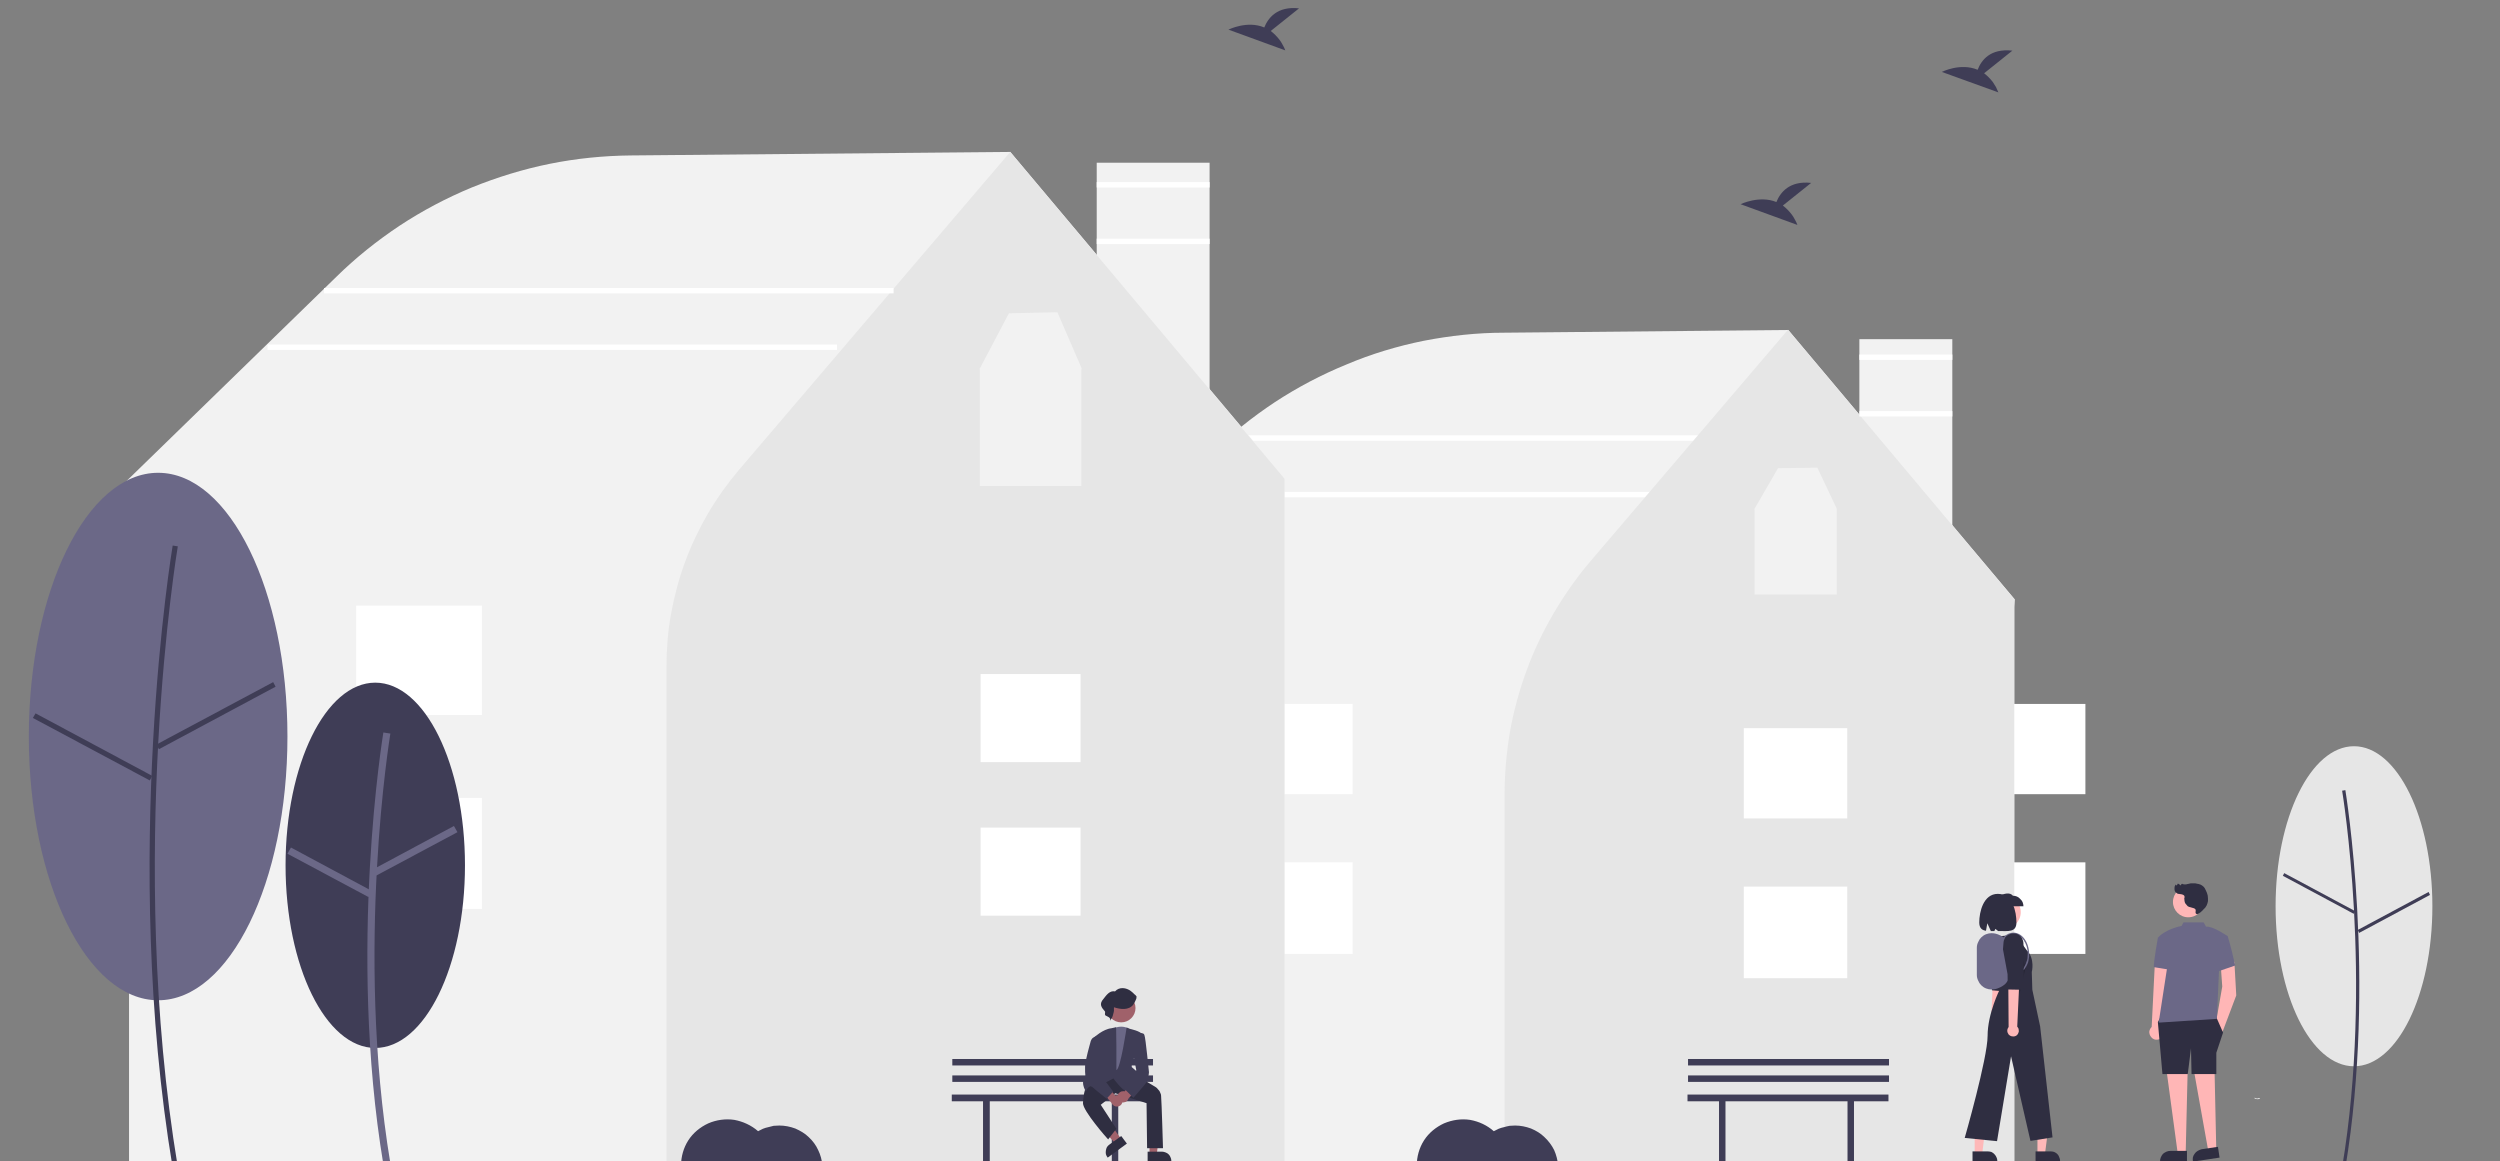 <svg version="1.2" xmlns="http://www.w3.org/2000/svg" viewBox="0 0 928 431" width="928" height="431">
	<rect x="0" y="0" width="928" height="431" fill="#808080" stroke="none"/>
	<title>undraw_our_neighborhood_ya1h (1)-svg</title>
	<style>
		.s0 { fill: #f2f2f2 } 
		.s1 { fill: #ffffff } 
		.s2 { fill: #e6e6e6 } 
		.s3 { fill: #3f3d56 } 
		.s4 { fill: #6b6887 } 
		.s5 { fill: #ffb6b6 } 
		.s6 { fill: #2f2e41 } 
		.s7 { fill: #feb8b8 } 
		.s8 { opacity: .2;fill: #000000 } 
		.s9 { fill: #a0616a } 
	</style>
	<path id="Layer" class="s0" d="m747.7 432.6h-353.6v-207.5l-1.6-1.1 57.4-55.9c7.1-7 15-13.3 23.3-18.8 8.4-5.5 17.3-10.2 26.6-14 9.2-3.9 18.8-6.8 28.7-8.8 9.8-1.9 19.8-3 29.8-3l105.5-1 0.2 0.2 83.9 99.8-0.2 2.8z"/>
	<path id="Layer" class="s1" d="m460.7 161.6h211.5v2h-211.5z"/>
	<path id="Layer" class="s1" d="m439.7 182.6h211.5v2h-211.5z"/>
	<path id="a2154f00-ed14-462d-b588-8472cd78aad3" class="s1" d="m735.7 320.1h38.4v34h-38.4z"/>
	<path id="eab3f4c7-6f92-4328-96cc-d5b6a118827f" class="s1" d="m735.7 261.3h38.4v33.5h-38.4z"/>
	<path id="Layer" class="s0" d="m690.2 125.9h34.5v119.3h-34.5z"/>
	<path id="Layer" class="s2" d="m747.7 432.6h-189.2v-137.5c0-7.9 0.7-15.8 2-23.5 1.4-7.8 3.5-15.4 6.2-22.8 2.7-7.4 6.1-14.5 10.1-21.3 4-6.8 8.5-13.2 13.6-19.2l73.3-85.9 84 100z"/>
	<path id="a6590c42-447c-4063-b06f-22960ea9e1c6" class="s1" d="m647.3 329.1h38.4v34h-38.4z"/>
	<path id="a578d772-16a5-40c1-af18-cd3a687ecce1" class="s1" d="m647.3 270.3h38.4v33.5h-38.4z"/>
	<path id="ed02d0f4-f24a-4a19-b524-9521b83f0535" class="s1" d="m463.7 320.1h38.4v34h-38.4z"/>
	<path id="b847f630-38c4-41e6-9edb-729b8a62aeb5" class="s1" d="m463.7 261.3h38.4v33.5h-38.4z"/>
	<path id="Layer" class="s0" d="m407.1 60.4h41.9v144.8h-41.9z"/>
	<path id="Layer" class="s0" d="m476.8 432.5h-428.9v-251.7l-1.9-1.3 0.4-0.4 78.4-76.3c7.2-7.1 15.1-13.4 23.5-19 8.5-5.6 17.4-10.3 26.8-14.2 9.4-3.8 19.1-6.8 29-8.8 9.9-2 20-3 30.1-3.1l140.9-1.3 0.1 0.2 101.9 121.2-0.3 3.3z"/>
	<path id="Layer" class="s2" d="m476.8 432.5h-229.4v-184.8c0-6.7 0.5-13.3 1.7-19.9 1.2-6.5 2.9-13 5.2-19.2 2.3-6.3 5.2-12.3 8.5-18 3.4-5.8 7.3-11.2 11.6-16.3l100.6-117.9 101.8 121.3z"/>
	<path id="ea84a9e5-6c52-4e5e-8073-8fad2571a91f" class="s1" d="m364 307.2h37.1v32.7h-37.1z"/>
	<path id="f19b6ec7-0e8c-4fff-907a-924d40e6f96c" class="s1" d="m364 250.2h37.1v32.7h-37.1z"/>
	<path id="acaff666-bc25-4fb5-a952-92ce00b7aba4" class="s1" d="m132.2 296.2h46.7v41.2h-46.7z"/>
	<path id="b161f5b0-b707-4bd0-97aa-6c4dd340fe66" class="s1" d="m132.2 224.8h46.7v40.6h-46.7z"/>
	<path id="bed8a224-40da-4f11-a19c-2b4f6eae74c1" class="s3" d="m0 431h927.8v2.3h-927.8z"/>
	<ellipse id="eaa25ba1-fb02-4ae1-bc1b-a61530bf454c" class="s3" cx="139.3" cy="321.2" rx="33.3" ry="67.8"/>
	<path id="b4bf8935-d3ff-4e35-bb4f-d79f2288d23a-56" class="s4" d="m142.3 432.2c-13.3-79.9-0.1-159.5 0-160.3l2.6 0.4c-0.1 0.8-13.2 80 0 159.5z"/>
	<path id="b9f9a211-6e99-401f-90e8-cf0ebb439f20" class="s4" d="m138.5 322.7l30-16.1 1.3 2.3-30.1 16.1z"/>
	<path id="e0f316f7-4b6f-4546-8015-4a3c859d357e" class="s4" d="m106.7 316.9l1.3-2.3 30 16.1-1.2 2.3z"/>
	<ellipse id="f9fb50b4-1b5d-416e-9e0d-266f30cba72e" class="s4" cx="58.7" cy="273.4" rx="48" ry="97.9"/>
	<path id="a800d1c2-f743-4d93-bec2-cff0f953733c-57" class="s3" d="m64.1 433.5c-19.2-115.1-0.2-229.9 0-231l1.9 0.3c-0.2 1.1-19.1 115.6 0 230.4z"/>
	<path id="fb01bfd3-0095-4a66-b946-3896d80fc39c" class="s3" d="m58 276.4l43.4-23.2 0.9 1.7-43.3 23.2z"/>
	<path id="b67993a5-f0ea-4993-bd83-fcb2f25516f5" class="s3" d="m12.2 266.5l1-1.7 43.3 23.2-0.9 1.7z"/>
	<path id="a58bbeb0-9bd3-48cd-81c7-bf267a60ca0e-58" class="s3" d="m663.5 77.8q0.8 0.8 1.5 1.7 0.7 0.9 1.2 1.9 0.6 1 1 2.1l-21.1-7.7c0 0 7-3.4 13.3-0.8 1.4-3.5 4.8-8 12.9-7.1l-10.5 8.4q0.9 0.7 1.7 1.5z"/>
	<path id="f9b938cf-521f-4b64-a4af-443f90f250ff-59" class="s3" d="m473.4 13q0.8 0.8 1.5 1.7 0.7 0.9 1.2 1.9 0.6 1 1 2.1l-21.1-7.7c0 0 7-3.5 13.3-0.8 1.4-3.5 4.8-8 12.9-7.1l-10.5 8.4q0.9 0.7 1.7 1.5z"/>
	<path id="a8da215e-7841-4236-9b2d-2b5040889003-60" class="s3" d="m738.2 28.7q0.8 0.8 1.5 1.7 0.6 0.9 1.2 1.9 0.5 1 0.9 2l-21-7.6c0 0 6.9-3.5 13.3-0.8 1.4-3.6 4.7-8 12.9-7.1l-10.5 8.4q0.9 0.7 1.7 1.5z"/>
	<path id="f0e6e0e6-42da-4f68-a4c7-39fa16634762-61" class="s3" d="m295.2 418.9c1.8 0.8 3.6 1.8 5 3.2 1.5 1.4 2.7 3 3.5 4.8 0.9 1.8 1.4 3.8 1.6 5.8h-52.5c0-3.3 0.9-6.6 2.7-9.4 1.8-2.8 4.4-4.9 7.4-6.3 3-1.3 6.4-1.8 9.7-1.3 3.2 0.6 6.3 2 8.8 4.2q0.9-0.5 1.8-0.9 1-0.4 2-0.6 1-0.3 2-0.5 1.1-0.1 2.1-0.1c2 0 4 0.4 5.9 1.1z"/>
	<path id="a1a48b26-c08c-4af6-a63a-aec9264485a6-62" class="s3" d="m568.3 418.9c1.9 0.8 3.6 1.8 5 3.2 1.5 1.4 2.7 3 3.6 4.8 0.8 1.8 1.3 3.8 1.5 5.8h-52.5c0-3.3 0.9-6.6 2.7-9.4 1.8-2.8 4.4-4.9 7.4-6.3 3.1-1.3 6.4-1.8 9.7-1.3 3.3 0.6 6.3 2 8.8 4.2q0.9-0.5 1.8-0.9 1-0.4 2-0.6 1-0.3 2.1-0.5 1-0.1 2-0.1c2 0 4 0.4 5.9 1.1z"/>
	<g id="b7f6eb98-a688-40b6-a6fe-b95f7faf89e9">
		<path id="a2b702d6-67ae-4451-8add-a2f537c8659d-63" class="s3" d="m427.9 408.8h-12.8v22.8h-2.4v-22.8h-45.3v22.8h-2.5v-22.8h-11.6v-2.5h74.6z"/>
		<path id="e92a1475-8072-45d0-b33d-944691a78c33" class="s3" d="m353.5 399.2h74.5v2.4h-74.5z"/>
		<path id="b6a0a497-0aca-42fa-836e-077aa391619e" class="s3" d="m353.5 393.1h74.5v2.4h-74.5z"/>
	</g>
	<ellipse id="fb6c0aeb-9c49-4f71-adc3-f096e0d8dfbf" class="s2" cx="873.8" cy="336.4" rx="29.1" ry="59.4"/>
	<path id="b1a6d698-dda0-490a-ac80-38ce87516ad9-64" class="s3" d="m869.4 433.3c11.6-69.6 0.1-139.1 0-139.8l1.2-0.2c0.1 0.7 11.6 70.4 0 140.2z"/>
	<path id="ec111ffd-238a-4858-990a-57023cafb3d8" class="s3" d="m847.4 325.1l0.5-1 26.3 14.1-0.5 1z"/>
	<path id="e635c501-1628-42d4-a3a5-c4826c51f25c" class="s3" d="m875.2 345.2l26.3-14.1 0.5 1.1-26.3 14.1z"/>
	<g id="e6d5674b-00e7-4467-bab6-ed987278fef8">
		<path id="e1ce62fd-b420-4db2-ab4c-e67ce8dd22d3-65" class="s1" d="m838.8 407.6q0 0 0 0 0 0 0 0 0.1 0.1 0.1 0.1 0 0 0 0 0 0.1 0 0.1 0 0-0.1 0 0 0 0 0-0.2 0.1-0.5 0.2-0.2 0-0.4 0-0.3 0-0.5-0.1-0.3 0-0.5-0.2c-0.1 0 0-0.3 0.1-0.2q0.2 0.1 0.4 0.2 0.2 0.1 0.5 0.1 0.2 0 0.4-0.1 0.2 0 0.4-0.1 0 0 0.1 0z"/>
		<path id="fb654e67-0d02-4c8d-bcee-f27f565fe02d-66" class="s5" d="m800 385.9c-0.6-0.1-1.2-0.5-1.6-1.1-0.4-0.5-0.6-1.2-0.6-1.8 0.1-0.7 0.4-1.3 0.9-1.8l1.2-24 5.9-0.2-3.1 24.5q0.4 0.4 0.5 1 0.2 0.6 0.1 1.2-0.2 0.6-0.5 1.1-0.4 0.5-0.9 0.8c-0.6 0.3-1.2 0.4-1.9 0.3z"/>
		<path id="a488bb03-142b-4649-b46b-ce040c2328f3-67" class="s5" d="m829.4 357l0.7 12.5-5.1 13.5-2.4-3.6 2.3-13.2-0.6-8.4z"/>
		<path id="f0ef5070-4018-49e8-960c-7187773c9309-68" class="s5" d="m822 395.6l0.7 32.2-2.8 0.5-5.9-33z"/>
		<path id="fb7c6aba-de42-4943-8375-93a8e608f158-69" class="s5" d="m812.1 395.6l-0.8 33.5h-2.8l-4.3-31.9z"/>
		<circle id="b6f1e84f-de40-4eb0-b986-5230eeabe2b6" class="s5" cx="812.3" cy="334.8" r="5.7"/>
		<path id="f5873d16-c2b8-4b32-b8ce-4dfe24df8d00-70" class="s6" d="m822.7 377.6l2.5 5.7-2.5 7.5v7.9h-9.2l-0.2-9.6-1.2 9.6h-9.4l-1.7-19.3 2.5-4.6z"/>
		<path id="b50d2378-3b60-4f71-817b-0ffe618fac58-71" class="s4" d="m818 342.4l0.9 1.6c2.4-0.4 8 3.5 8 3.5l-3.2 12.6-0.8 18.1-21.6 1.4 3.6-23.4-3.9-8.1c2.9-3.3 8.8-4.4 8.8-4.4l0.7-1.3z"/>
		<path id="b1c08a75-8ec9-4886-9316-db9a3786fe59-72" class="s4" d="m806.2 360.1l-6.7-1.1c-0.1-2 1.5-10.9 1.5-10.9l5.5 0.8z"/>
		<path id="b7e6bad9-42bd-4009-bf9c-01fa534afc33-73" class="s4" d="m824.3 348l2.6-0.5c0 0 1.1 3.2 2.8 10.9l-7 2.4z"/>
		<path id="e547f758-b125-48f0-a3f2-c593124eae11-74" class="s6" d="m811.8 431.2h-10v-0.1q0-0.8 0.3-1.5 0.3-0.7 0.8-1.3 0.6-0.5 1.3-0.8 0.7-0.3 1.5-0.3h6.1z"/>
		<path id="a5abfdf4-c3af-402b-ba0c-8bb282f8d7b3-75" class="s6" d="m823.9 429.7l-9.9 1.5v-0.1q-0.1-0.8 0-1.5 0.2-0.8 0.7-1.4 0.4-0.6 1.1-1 0.7-0.4 1.4-0.6l6.1-0.9z"/>
		<path id="bd2c52c0-fba3-4836-9bfb-70573bfe7e73-76" class="s6" d="m814.5 337.2q-0.1-0.1-0.3-0.1-0.2-0.1-0.3-0.1-0.2-0.1-0.4-0.1-0.1-0.1-0.3-0.1-0.6-0.1-1.1-0.4-0.4-0.4-0.8-0.9-0.3-0.4-0.4-1-0.1-0.6-0.1-1.1 0.1-0.1 0.1-0.2 0 0 0-0.1 0-0.1 0-0.2 0 0 0-0.1c0-0.4-0.5-0.7-1-0.8q-0.2 0-0.4-0.1-0.1 0-0.3 0-0.2 0-0.4-0.1-0.2 0-0.3 0-0.3-0.1-0.5-0.3-0.2-0.1-0.4-0.3-0.2-0.2-0.3-0.5-0.1-0.2-0.1-0.5-0.1-0.2 0-0.5 0-0.2 0-0.5 0.1-0.2 0.2-0.5 0.1-0.2 0.3-0.4l0.1 0.4q0.1 0 0.2-0.1 0.1-0.1 0.2-0.2 0-0.1 0.1-0.2 0.1-0.1 0.1-0.2 0.1 0 0.3 0.1 0.1 0 0.2 0.1 0.1 0.1 0.2 0.2 0.1 0.1 0.2 0.2c0.3 0.2 0.3-0.4 0.6-0.5q0.1 0 0.1 0 0.1 0 0.1 0 0.1 0 0.1 0 0 0.1 0.1 0.1 0.2 0 0.5 0.1 0.2 0 0.5 0 0.3 0 0.5-0.1 0.2 0 0.5-0.1 0.4-0.1 0.9-0.2 0.4 0 0.8 0 0.5 0 0.9 0 0.4 0.1 0.9 0.2 0.3 0 0.5 0.1 0.3 0.1 0.6 0.2 0.2 0.1 0.5 0.3 0.2 0.1 0.4 0.3 0.2 0.2 0.3 0.3 0.2 0.2 0.3 0.4 0.1 0.2 0.2 0.4 0.1 0.2 0.2 0.4 0.2 0.4 0.4 0.9 0.2 0.5 0.3 1 0.1 0.5 0.1 1.1 0 0.5 0 1-0.1 0.4-0.2 0.8-0.2 0.5-0.3 0.8-0.2 0.4-0.5 0.8-0.3 0.3-0.6 0.6c-0.4 0.5-1.9 2-2.6 1.8-1-0.4 0.3-1.6-0.9-2.1z"/>
	</g>
	<g id="f113d3c6-765b-418c-a680-f18597c55a1b">
		<path id="fc5ed3c1-c68d-40d2-b7a6-abe3b4a2a74d-77" class="s7" d="m740 383.6c-0.4-0.1-0.9-0.3-1.2-0.7-0.3-0.4-0.4-0.9-0.4-1.4 0.1-0.4 0.3-0.9 0.6-1.2l1.2-25.1 4.2-0.3-2.5 25.5q0.3 0.3 0.4 0.7 0.1 0.4 0 0.9 0 0.4-0.3 0.8-0.2 0.3-0.6 0.5c-0.4 0.3-0.9 0.4-1.4 0.3z"/>
		<path id="a008d3da-b54e-4923-9038-9867749ffee1-78" class="s6" d="m738.8 351.7q0-0.7 0.4-1.2 0.3-0.6 0.8-1 0.6-0.4 1.2-0.6 0.7-0.2 1.3-0.1 0.7 0.1 1.2 0.4 0.6 0.3 1 0.7 0.4 0.5 0.6 1.2 0.3 0.6 0.2 1.2l-0.5 11.4-0.9 4.3-4.7-0.4 0.2-5.2-1.1-8.4z"/>
		<path id="ebb1e42f-8de7-4654-9747-025b9834ff06-79" class="s7" d="m756.3 417.4h4.2l-1.4 10.9h-2.8z"/>
		<path id="a35d91d7-34c0-4dd3-9e8f-4f1bbf8a8f5c-80" class="s6" d="m755.6 427.4h5.6q0.7 0 1.3 0.2 0.7 0.3 1.2 0.8 0.5 0.5 0.7 1.2 0.3 0.6 0.3 1.3v0.1h-9.1z"/>
		<path id="a1f78e26-4946-4012-8d05-fc85d50d3a11-81" class="s7" d="m733 417.4h4.1l-1.3 10.9h-2.8z"/>
		<path id="e8271c9c-db88-4a38-868d-596fdbbe0842-82" class="s6" d="m732.2 427.4h5.6q0.7 0 1.4 0.2 0.6 0.3 1.1 0.8 0.5 0.5 0.8 1.2 0.3 0.6 0.3 1.3v0.1h-9.2z"/>
		<circle id="b88cef57-831c-4e73-93ef-4ce4c84855e9" class="s7" cx="744" cy="338.6" r="6.1"/>
		<path id="ba66fbbf-93e8-4cf1-ad4a-d3a9d01d0c08-83" class="s6" d="m748.4 347.3l3.9 5.4c3.2 3.2 1.9 8.1 1.9 8.1l0.2 6.6 2.9 13.6 4.6 41.2-8.2 1.3-7.2-31.4-5.2 31.5-12-1.2c0 0 8.5-29.6 8.5-37.9 0-8.3 4.5-17.2 4.5-17.2l-3.3-9.3q-0.4-1.3-0.5-2.7-0.2-1.3 0-2.6 0.2-1.4 0.7-2.6 0.5-1.3 1.3-2.4l4.2-0.4z"/>
		<path id="adc0a8ff-b80e-404d-9cbd-0bdc38dcadd7-84" class="s6" d="m751.1 336.4h-9v-3.9c2-0.8 3.9-1.4 5.1 0q0.8 0 1.5 0.3 0.7 0.3 1.2 0.9 0.6 0.5 0.9 1.2 0.3 0.8 0.3 1.5z"/>
		<path id="a9ea9b79-794e-43c8-9184-cfa6df2e5b1c-85" class="s6" d="m748.5 342.4c0 3.8-3.1 3.2-6.8 3.2l-1-0.8-0.4 0.8q-0.7 0-1.3 0l-1.3-2.9-0.5 2.8c-1.5-0.2-2.5-1-2.5-3.1 0-3.8 1.5-10.6 6.9-10.6 5.6 0 6.9 6.8 6.9 10.6z"/>
		<path id="af0349f9-456a-4dd2-a64e-6531d0c151a5-86" class="s8" d="m749.6 369.1l0.2-9.9 0.6-4.4 1.5 4.4z"/>
		<path id="Layer" class="s4" d="m739.2 367.3q-1 0-2-0.4-1-0.4-1.8-1.2-0.7-0.7-1.1-1.7-0.5-1-0.5-2.1v-10.1q0-1.1 0.5-2.1 0.4-1 1.1-1.7 0.8-0.8 1.8-1.2 1-0.4 2-0.4 1.5 0 2.8 0.6 1.3 0.5 2.4 1.5 1 1.1 1.5 2.4 0.6 1.3 0.6 2.8v6.3q0 1.5-0.6 2.8-0.5 1.3-1.5 2.4-1.1 1-2.4 1.5-1.3 0.6-2.8 0.6z"/>
		<path id="f944ffa0-7c6b-4400-915a-69234f51563c-87" class="s4" d="m750.8 359.8q0.5-0.6 0.8-1.3 0.4-0.6 0.6-1.4 0.3-0.7 0.4-1.4 0.1-0.8 0.1-1.6c0-4-2.4-7.3-5.3-7.3q-0.6 0-1.2 0.2-0.6 0.2-1.1 0.5-0.5 0.3-1 0.8-0.4 0.5-0.7 1l-0.4-0.3q0.3-0.6 0.8-1.1 0.4-0.5 1-0.9 0.6-0.4 1.3-0.6 0.6-0.2 1.3-0.2c3.2 0 5.8 3.6 5.8 7.9q0.1 0.9-0.1 1.7-0.1 0.8-0.3 1.5-0.3 0.8-0.7 1.5-0.4 0.7-0.9 1.4z"/>
		<path id="ec3de1bf-746d-4468-9eef-f7ee611e3754-88" class="s7" d="m747 384.7c-0.5 0-1-0.3-1.4-0.7-0.3-0.4-0.5-0.9-0.5-1.4 0-0.5 0.2-1 0.5-1.4l-0.2-27.6 4.7-0.5-1.3 28q0.3 0.3 0.5 0.8 0.1 0.4 0.1 0.9-0.1 0.5-0.3 0.9-0.2 0.4-0.6 0.7c-0.5 0.3-1 0.4-1.5 0.3z"/>
		<path id="f5efdb27-b8cb-453b-a7a0-ebd86690dd4e-89" class="s6" d="m743.7 349.9q0-0.7 0.4-1.4 0.3-0.6 0.8-1.1 0.6-0.5 1.3-0.7 0.7-0.3 1.4-0.2 0.7 0 1.4 0.3 0.6 0.3 1.1 0.8 0.5 0.6 0.7 1.2 0.3 0.7 0.3 1.4l0.1 12.5-0.7 4.7-5.2-0.1-0.1-5.7-1.7-9.2z"/>
	</g>
	<g id="f3a52820-5da4-4b42-9266-f78e9fe7018d">
		<path id="a893f891-f54b-45a9-863c-d8f504ba27e5-90" class="s3" d="m701 408.8h-12.8v22.8h-2.4v-22.8h-45.3v22.8h-2.4v-22.8h-11.7v-2.5h74.6z"/>
		<path id="acd566dc-6da0-4893-9936-737f20e2ae79" class="s3" d="m626.6 399.2h74.6v2.4h-74.6z"/>
		<path id="a718245b-7267-423b-9db7-7deabc7ded2f" class="s3" d="m626.6 393.1h74.6v2.4h-74.6z"/>
	</g>
	<circle id="f99f95d7-6e4c-45e5-9ca3-115f1183054f" class="s9" cx="416.2" cy="374.2" r="5.3"/>
	<g id="ada0ff63-34b6-473e-888e-14c468d60184">
		<path id="f6aff86a-449a-4efa-96e1-5e9aeb63600f-91" class="s9" d="m426.7 417.9h4l-1.3 10.5h-2.7z"/>
		<path id="be6cb877-ace5-48c6-bd02-c8097b1472ff-92" class="s6" d="m426 427.5h5.4q0.6 0 1.3 0.3 0.6 0.2 1.1 0.7 0.5 0.5 0.7 1.1 0.3 0.6 0.3 1.3v0.1h-8.8z"/>
		<path id="f72c38d0-548e-4cbc-be70-00a274c38ac9-93" class="s9" d="m416.2 422.8l-2.2 1.6-7.2-7.7 3.2-2.4z"/>
		<path id="f50cadf5-a7b6-4eb1-a003-daa0c7a8710f-94" class="s6" d="m418.3 424.5l-7.1 5.2-0.1-0.1q-0.4-0.5-0.6-1.2-0.1-0.7 0-1.3 0.1-0.7 0.4-1.3 0.4-0.6 1-1l4.3-3.1z"/>
		<path id="be113f8e-4433-4984-a5b5-4a984297f3c3-95" class="s4" d="m420.6 385.6l-2.2 8.5-0.9 5.7h-6.4l2.1-17.8q0.6-0.5 1.4-0.7 0.8-0.2 1.6-0.2 0.8 0 1.5 0.2 0.8 0.2 1.4 0.7z"/>
		<path id="afa107ec-0e1f-4b07-9537-fe3a9a5f8e8b-96" class="s6" d="m425.6 409.5l-11.6-3.7-5.4 4.3 5.8 8.9-3.1 4v-0.1c-0.4-0.4-9.3-10.5-9.3-13.4q0-0.8 0.1-1.5 0.1-0.7 0.2-1.4 0.1-0.8 0.3-1.5 0.2-0.7 0.4-1.4l2.9-4.1 4.1-1.2 13.5 1.9h0.1l5.5 3.3q0.4 0.3 0.7 0.7 0.3 0.3 0.6 0.7 0.2 0.4 0.4 0.9 0.2 0.4 0.2 0.9c0.2 2.1 0.7 19.1 0.7 19.3v0.1h-5.9z"/>
		<path id="b735e730-6705-4934-808d-0e6dc1de6035-97" class="s3" d="m418.3 405.3c-2-0.9-4.6-4.4-5-5-0.8 0.5-6.8 3.7-8.5 2.9q-0.3 0.1-0.6 0.3-0.2 0.2-0.4 0.4-0.2 0.2-0.4 0.5-0.1 0.3-0.2 0.6l-0.1 0.2-0.1-0.2c0 0-2.6-3.9 0.7-6.3q0.7-0.5 1.3-1 0.6-0.5 1.1-1.1 0.5-0.6 0.9-1.2 0.4-0.7 0.7-1.4l-1.6-8.8v-0.1c0.1-0.1 3.4-3.1 6.4-3.4l1.8-0.4 0.1 7v8.9c1.5-0.2 3.8-15.8 3.8-15.8l1.2 0.5c0.3 0.1 3.9 0.8 4.8 2.2h0.1l-3.3 8.7-0.9 1.5v1.8l5.5 4.8-0.1 0.1c-0.2 0.2-4.2 4.4-6.6 4.4q-0.1 0-0.2 0-0.1 0-0.1 0-0.1 0-0.2-0.1-0.1 0-0.1 0z"/>
		<path id="ade73258-5ca4-4173-8b1c-41e04f44844d-98" class="s9" d="m414.8 406.9q0.1-0.5 0.3-0.9 0.3-0.4 0.7-0.6 0.3-0.3 0.8-0.3 0.5-0.1 0.9 0l3.1-3.6 2.6 1.3-4.4 5.1c-0.1 0.5-0.5 0.9-0.9 1.1-0.5 0.2-1 0.3-1.5 0.2-0.5-0.2-1-0.5-1.2-0.9-0.3-0.4-0.5-0.9-0.4-1.4z"/>
		<path id="fb6336a6-3b5c-4476-975a-6834746d9cfa-99" class="s3" d="m417 403.8l4.8-6.5-1.2-6.4 1.9-7.2q0.2-0.1 0.4-0.2 0.2 0 0.5 0 0.2 0 0.4 0 0.2 0 0.4 0.1 0.1 0 0.2 0.1 0.1 0 0.2 0.1 0.1 0.1 0.1 0.2 0.1 0.1 0.1 0.2c0.5 1.2 1.6 13.3 1.7 13.8q0 0.5-0.1 0.9-0.1 0.4-0.2 0.9-0.1 0.4-0.2 0.8-0.1 0.4-0.2 0.8c-0.5 1-4.9 5.8-5 6l-0.1 0.1z"/>
		<path id="b93590be-0d48-4c9c-8edf-7b9cf6debf72-100" class="s6" d="m420.7 372.9c-1.7 2.2-4.8 1.8-7.2 1q0 0.6 0 1.3-0.1 0.7-0.3 1.3-0.1 0.6-0.4 1.2-0.3 0.6-0.7 1.2c0.3-1.3-1-1.5-1.8-2-0.3-0.4 0-0.9-0.1-1.4-1.4-1.6-2.3-2.8-0.6-4.7 1.1-1.4 2.3-3.2 4.3-2.8 1.6-1.8 4.2-1.4 5.9-0.1q0.3 0.2 0.6 0.5 0.3 0.2 0.5 0.5 0.3 0.2 0.6 0.5 0.2 0.2 0.4 0.5 0 0.4-0.1 0.8-0.1 0.3-0.3 0.7-0.1 0.3-0.3 0.6-0.2 0.4-0.4 0.7"/>
		<path id="b24fdcc1-dbae-4f5c-89cb-c8a774e1760c-101" class="s9" d="m416.3 409.9c-0.3 0.4-0.7 0.7-1.2 0.8-0.5 0.1-1 0.1-1.5-0.2-0.4-0.2-0.8-0.6-1-1.1l-4.3-5.1 2.6-1.3 3.1 3.7q0.4-0.2 0.9-0.1 0.4 0.1 0.8 0.3 0.4 0.3 0.7 0.7 0.2 0.4 0.3 0.8c0 0.5-0.1 1-0.4 1.5z"/>
		<path id="f543f9b6-75c6-481a-84a9-cd09bde9e30c-102" class="s3" d="m410.7 407.8c-0.2-0.2-6.6-5.1-7.4-6.5-0.7-1.4-0.5-5.7-0.5-5.9q0.2-1.1 0.4-2.3 0.2-1.1 0.5-2.2 0.3-1.2 0.6-2.3 0.3-1.1 0.6-2.2 0.2-0.5 0.5-0.9 0.4-0.4 0.9-0.6 0.4-0.2 1-0.2 0.5-0.1 1 0.1 0 0.1 0.1 0.1l-1 12.5 5.8 7.8-2.4 2.6z"/>
	</g>
	<path id="e743b151-a501-4802-bd45-1d20431e6e42-103" class="s0" d="m401.4 137.3v43.1h-37.7v-43.1h0.1l-0.2-0.3 10.9-20.7 18-0.4 9 20.8z"/>
	<path id="f115d1b6-9c1d-4192-bab1-4c1681c44a09-104" class="s0" d="m681.8 189.2v31.5h-30.5v-31.5h0.1l-0.2-0.2 8.8-15.2 14.6-0.2 7.2 15.2z"/>
	<path id="Layer" class="s1" d="m120.3 106.9h211.4v2h-211.4z"/>
	<path id="Layer" class="s1" d="m99.3 127.9h211.4v2h-211.4z"/>
	<path id="Layer" class="s1" d="m690.2 131.6h34.5v2h-34.5z"/>
	<path id="Layer" class="s1" d="m690.2 152.6h34.5v2h-34.5z"/>
	<path id="Layer" class="s1" d="m407.1 67.6h41.9v2h-41.9z"/>
	<path id="Layer" class="s1" d="m407.1 88.6h41.9v2h-41.9z"/>
</svg>